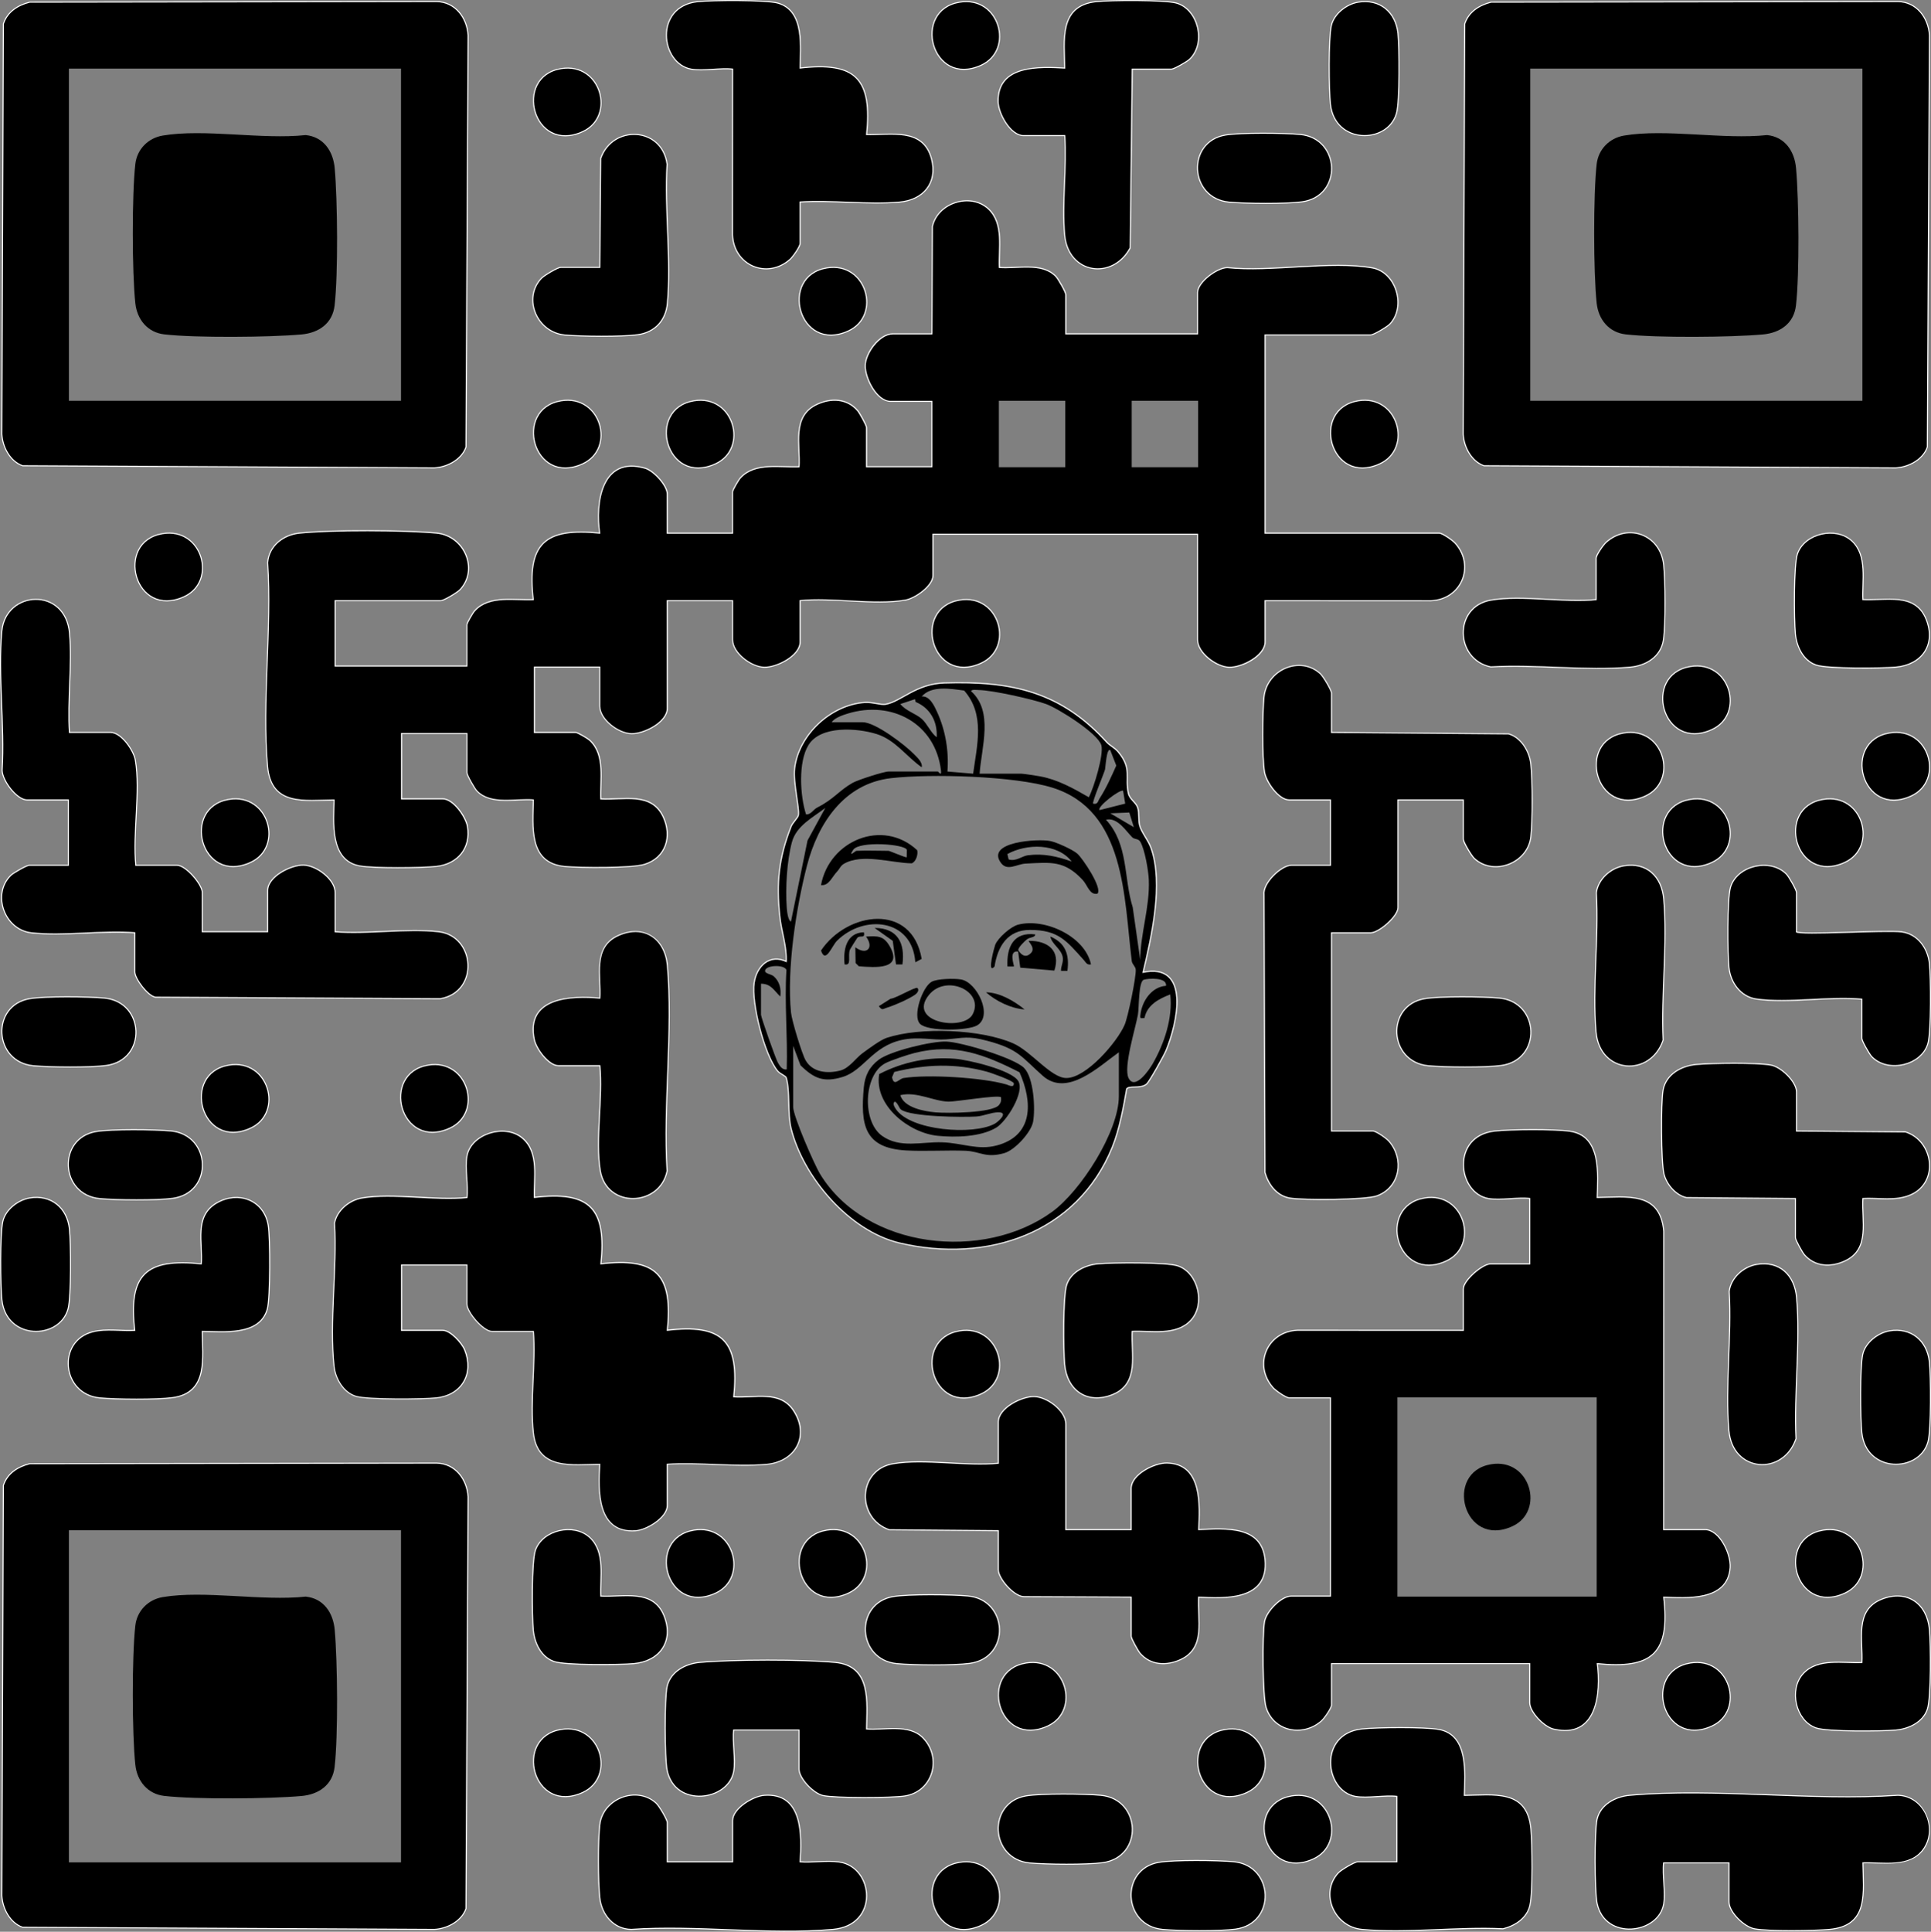 <?xml version="1.0" encoding="UTF-8"?>
<svg id="Layer_2" data-name="Layer 2" xmlns="http://www.w3.org/2000/svg" viewBox="0 0 901.16 901.39">
  <rect x="0" y="0" width="901.16" height="901.39" fill="#808080" stroke="none"/>
  <defs>
    <style>
      .cls-1 {
        fill: none;
        stroke: #fff;
        stroke-miterlimit: 10;
      }
    </style>
  </defs>
  <g id="Layer_1-2" data-name="Layer 1">
    <g>
      <path class="cls-1" d="M13.89,1.26C8.46,2.65,3.65,5.66,1.82,11.19l-.71,191.37c.29,5.84,3.78,12.51,9.49,14.51l192.09.99c5.84-.29,12.51-3.78,14.51-9.49l.99-192.09c-.49-8.1-5.94-15.37-14.5-15.5L13.89,1.26ZM322.65,32.02c5.58.99,13.61-.73,19.5,0l-.04,77.54c.51,14.03,15.86,20.59,26.38,11.3,1.35-1.2,4.66-5.93,4.66-7.34v-19.5c15.01-1.02,31.74,1.36,46.54.04,10.95-.98,17.7-8.72,14.78-19.86-3.83-14.59-18.81-10.82-30.32-11.17,2.7-26-4.79-34.1-31-31,.03-9.95,2.29-26.75-10.17-30.33-5.4-1.55-30.93-1.37-37.33-.68-20.23,2.19-17.18,28.48-3,31ZM447.89,1.26c-22.21,3.66-12.94,39.43,9.93,28.93,15.32-7.04,8.39-31.95-9.93-28.93ZM528.15,32.02h18.5c1.13,0,7.27-3.51,8.4-4.6,7.65-7.42,3.93-22.86-6.07-25.73-5.38-1.54-30.89-1.37-37.33-.68-17.43,1.89-14.62,17.86-14.49,31.01-12.11-.67-31.51-1.6-31.08,15.5.14,5.46,5.72,15.5,11.58,15.5h19.5c1.02,15.01-1.36,31.74-.04,46.54,1.62,18.12,22.03,20.94,30.09,6.01l.95-83.55ZM633.89,1.26c-5.29.87-11.07,5.34-12.31,10.69-1.37,5.93-1.15,29.9-.43,36.57,2.02,18.7,26.29,18.39,30.33,4.32,1.55-5.41,1.37-30.93.68-37.33-1.05-9.74-8.39-15.88-18.26-14.26ZM695.89,1.26c-5.42,1.39-10.24,4.41-12.07,9.93l-.71,191.37c.29,5.84,3.78,12.51,9.49,14.51l192.09.99c5.84-.29,12.51-3.78,14.51-9.49l.99-192.09c-.49-8.1-5.94-15.37-14.5-15.5l-189.8.28ZM261.89,32.26c-22.21,3.66-12.94,39.43,9.93,28.93,15.32-7.04,8.39-31.95-9.93-28.93ZM280.15,125.02h-18.5c-1.37,0-7.69,3.79-8.9,5.1-8.61,9.3-1.89,24.74,10.86,25.94,7.71.72,26.51.9,33.95-.13,7.92-1.09,12.9-6.55,13.63-14.37,1.92-20.53-1.44-44.09-.13-64.95-2.37-17.21-24.95-18.18-30.48-2.66l-.43,51.07ZM571.89,63.26c-17.91,3.05-16.68,29.07,1.72,30.8,7.71.73,26.51.9,33.95-.13,18.86-2.6,17.75-29.2-.87-30.95-7.5-.71-27.74-.92-34.8.28ZM435.15,156.02h-18.5c-6,0-12.43,8.51-12.58,14.5s5.27,16.5,11.58,16.5h19.5v31h-31v-18.5c0-.99-3.2-6.75-4.16-7.84-4.84-5.56-12.12-5.77-18.51-2.83-11.87,5.46-7.61,18.59-8.32,29.18-8.89.47-20.64-2.27-27.41,5.09-.83.9-3.6,5.61-3.6,6.4v19.5h-31v-18.5c0-3.87-6.21-10.67-10.17-11.82-19.95-5.81-23.04,15.92-20.82,30.33-26-2.7-34.1,4.79-31,31-8.89.47-20.64-2.27-27.41,5.09-.83.9-3.6,5.61-3.6,6.4v19.5h-62v-31h49.5c1.37,0,7.69-3.79,8.9-5.1,8.59-9.28,1.92-24.74-10.86-25.94-15.04-1.42-49.18-1.57-64.04.04-7.33.79-13.88,5.84-14.5,13.5,2.05,30.65-2.73,64.82-.04,95.04,1.64,18.46,17.01,15.58,31.05,15.45-.22,10.45-2.16,28.25,11.73,30.77,6.59,1.2,28.71,1,35.77.23,9.71-1.05,15.89-8.37,14.26-18.26-.74-4.5-6.53-12.74-11.26-12.74h-19.5v-31h31v18.5c0,1.13,3.51,7.27,4.6,8.4,6.48,6.68,17.99,3.32,26.4,4.1-.18,12.76-2.44,29.46,14.46,31.04,7.05.66,31.18.85,37.1-.98,9.81-3.03,12.72-12.8,8.61-21.73-5.46-11.87-18.59-7.61-29.18-8.32-.47-8.89,2.27-20.64-5.09-27.41-.9-.83-5.61-3.6-6.4-3.6h-19.5v-31h31v18.5c0,6,8.51,12.43,14.5,12.58,5.77.14,16.5-5.27,16.5-11.58v-50.5h31v18.5c0,6,8.51,12.43,14.5,12.58,5.77.14,16.5-5.27,16.5-11.58v-19.5c15.07-1.58,34.75,2.23,49.26-.24,4.51-.77,12.74-6.51,12.74-11.26v-19.5h124v49.5c0,6,8.51,12.43,14.5,12.58s16.5-5.27,16.5-11.58v-19.5l77.54.04c14.03-.51,20.59-15.86,11.3-26.38-1.2-1.35-5.93-4.66-7.34-4.66h-81.5v-93h49.5c1.37,0,7.69-3.79,8.9-5.1,7.41-8.01,2.75-23.69-8.13-25.67-19.24-3.5-47.48,2.06-67.68-.14-4.71.08-13.59,6.77-13.59,11.41v19.5h-62v-18.5c0-1.13-3.51-7.27-4.6-8.4-6.48-6.68-17.99-3.32-26.4-4.1-.47-8.94,2.27-20.6-5.09-27.41-8.17-7.55-23.26-2.77-25.67,8.13l-.23,50.27ZM385.89,125.26c-22.21,3.66-12.94,39.43,9.93,28.93,15.32-7.04,8.39-31.95-9.93-28.93ZM261.89,187.26c-22.21,3.66-12.94,39.43,9.93,28.93,15.32-7.04,8.39-31.95-9.93-28.93ZM323.89,187.26c-22.21,3.66-12.94,39.43,9.93,28.93,15.32-7.04,8.39-31.95-9.93-28.93ZM633.89,187.26c-22.21,3.66-12.94,39.43,9.93,28.93,15.32-7.04,8.39-31.95-9.93-28.93ZM75.89,249.26c-22.21,3.66-12.94,39.43,9.93,28.93,15.32-7.04,8.39-31.95-9.93-28.93ZM745.15,280.02c-15.07,1.58-34.75-2.23-49.26.24-17.41,2.97-16.55,27.31-.15,30.67,20.93-1.25,44.33,1.96,64.95.13,7.36-.66,14.27-4.81,15.37-12.63,1.03-7.25.9-27.45.09-34.92-1.47-13.62-16.14-19.35-26.35-10.34-1.35,1.2-4.66,5.93-4.66,7.34v19.5ZM869.14,280.02c-.47-8.96,2.27-20.6-5.09-27.41s-21.71-3.43-24.95,5.86c-1.82,5.22-1.59,30.45-.99,37.09.53,5.93,3.55,12.43,9.49,14.51,5.22,1.82,30.45,1.59,37.09.99,12.1-1.08,18.64-10.42,13.95-22.03-5.07-12.56-18.75-8.36-29.5-9ZM32.15,342.02c-1.02-15.01,1.36-31.74.04-46.54-1.91-21.44-29.33-19.72-31.08-1-1.92,20.53,1.44,44.09.13,64.95.08,4.71,6.77,13.59,11.41,13.59h19.5v31H13.65c-1.13,0-7.27,3.51-8.4,4.6-8.84,8.57-2.99,24.99,9.4,26.4,15.06,1.71,33.12-1.28,48.5,0v18.5c0,2.97,5.89,10.94,9.45,11.55l132.81.71c17.99-3.06,16.16-28.84-.76-30.76-15.06-1.71-33.12,1.28-48.5,0v-18.5c0-6-8.51-12.43-14.5-12.58-5.77-.14-16.5,5.27-16.5,11.58v19.5h-31v-18.5c0-3.68-7.57-12.5-11.5-12.5h-19.5c-1.58-15.07,2.23-34.75-.24-49.26-.77-4.51-6.51-12.74-11.26-12.74h-19.5ZM447.89,280.26c-22.21,3.66-12.94,39.43,9.93,28.93,15.32-7.04,8.39-31.95-9.93-28.93ZM621.15,342.02v-18.5c0-1.37-3.79-7.69-5.1-8.9-9.27-8.58-24.74-1.93-25.94,10.86-.71,7.5-.92,27.75.28,34.8.77,4.51,6.51,12.74,11.26,12.74h19.5v31h-18.5c-4.55,0-13.21,8.2-12.5,13.5l.44,129.56c1.58,5.51,5.33,10.63,11.29,11.71,6.06,1.1,35.34.91,40.56-.98,10.73-3.88,12.77-16.96,5.55-25.13-1.2-1.35-5.93-4.66-7.34-4.66h-19.5v-93h18.5c3.68,0,12.5-7.57,12.5-11.5v-50.5h31v18.5c0,1.37,3.79,7.69,5.1,8.9,8.83,8.17,24.53,2.14,25.9-9.9.88-7.68.84-26.28,0-34-.62-5.74-4.39-12.16-10.18-13.82l-82.83-.67ZM788.89,311.26c-22.21,3.66-12.94,39.43,9.93,28.93,15.32-7.04,8.39-31.95-9.93-28.93ZM516.49,346.68c-21.32-23.57-44.23-28.76-75.86-27.74-13.12.42-20,8.64-27.22,9.93-2.41.43-6.27-1.08-9.74-.85-15.61,1.04-30.67,14.84-32.55,30.47-.79,6.58,2.3,18.57,1.75,21.89-.23,1.39-2.72,3.54-3.45,5.41-5.76,14.74-6.87,25.97-5.25,41.72.75,7.24,3.41,14.21,2.98,21.51-7.87-3.93-13.8,2.04-14.93,9.57-1.39,9.3,4.79,33.62,10.88,40.99,1.12,1.35,3.75,2.21,4.05,3.18,1.92,6.29.57,16.67,2.24,23.53,5.55,22.79,27.13,47.97,50.52,53.48,40.63,9.57,82.64-4.42,98.94-44.55,3.28-8.08,5.26-18.69,6.73-27.27,1.23-1.8,6.53-.06,9.28-2.23,1.29-1.02,8.09-13.26,9.02-15.47,5.26-12.54,11.82-41.16-10.73-36.24,3.98-16.91,9.7-41.56,3.78-58.27-1.29-3.65-4.54-7.3-5.35-10.65-.66-2.74-.06-5.55-.86-8.14-.73-2.34-3.72-3.84-4.35-6.65-1.75-7.77,1.81-11.52-4.7-19.29-1.64-1.96-3.93-2.98-5.17-4.34ZM757.89,342.26c-22.21,3.66-12.94,39.43,9.93,28.93,15.32-7.04,8.39-31.95-9.93-28.93ZM881.89,342.26c-22.21,3.66-12.94,39.43,9.93,28.93,15.32-7.04,8.39-31.95-9.93-28.93ZM106.89,373.26c-22.21,3.66-12.94,39.43,9.93,28.93,15.32-7.04,8.39-31.95-9.93-28.93ZM788.89,373.26c-22.21,3.66-12.94,39.43,9.93,28.93,15.32-7.04,8.39-31.95-9.93-28.93ZM850.89,373.26c-22.21,3.66-12.94,39.43,9.93,28.93,15.32-7.04,8.39-31.95-9.93-28.93ZM757.89,404.26c-6.11,1.01-11.85,6.13-12.65,12.34,1.26,20.93-1.97,44.33-.13,64.95,1.73,19.36,24.91,20.88,30.81,3.73-1.01-21.15,2.13-44.97.27-65.81-.91-10.18-7.7-16.97-18.3-15.22ZM838.15,435.02v-18.5c0-1.13-3.51-7.27-4.6-8.4-7.4-7.63-22.86-3.95-25.73,6.07-1.55,5.41-1.37,30.86-.68,37.33.75,6.92,5.41,13.39,12.59,14.41,14.92,2.11,34.04-1.39,49.41.09v18.5c0,1.13,3.51,7.27,4.6,8.4,7.4,7.63,22.86,3.95,25.73-6.07,1.55-5.41,1.37-30.86.68-37.33-.75-6.92-5.41-13.39-12.59-14.41s-47.67,1.66-49.41-.09ZM280.15,497.02c1.58,15.07-2.23,34.75.24,49.26,2.97,17.41,27.31,16.55,30.67.15-1.91-30.92,2.84-65.47.13-95.95-1.11-12.42-11.06-18.98-22.71-13.63s-7.61,18.59-8.32,29.18c-13.73-1.28-34.71-.41-30.56,19.06.9,4.23,6.58,11.94,11.05,11.94h19.5ZM13.89,466.26c-17.91,3.05-16.68,29.07,1.72,30.8,7.71.73,26.51.9,33.95-.13,18.86-2.6,17.75-29.2-.87-30.95-7.5-.71-27.74-.92-34.8.28ZM664.89,466.26c-17.91,3.05-16.68,29.07,1.72,30.8,7.71.73,26.51.9,33.95-.13,18.86-2.6,17.75-29.2-.87-30.95-7.5-.71-27.74-.92-34.8.28ZM106.89,497.26c-22.21,3.66-12.94,39.43,9.93,28.93,15.32-7.04,8.39-31.95-9.93-28.93ZM199.89,497.26c-22.21,3.66-12.94,39.43,9.93,28.93,15.32-7.04,8.39-31.95-9.93-28.93ZM838.15,528.02v-18.5c0-4.57-7-11.41-11.73-12.27-6.79-1.23-27.44-.93-34.81-.27-6.86.61-13.91,4.49-15.23,11.77-1.07,5.88-.97,33.61.45,39.09,1.23,4.77,5.35,9.62,10.25,10.75l51.07.43v18.5c0,.99,3.2,6.75,4.16,7.84,4.84,5.56,12.12,5.77,18.51,2.83,11.87-5.46,7.61-18.59,8.32-29.18,7.57-.47,15.56,1.44,22.68-1.82,12.89-5.92,10.1-24.68-2.6-28.74l-51.07-.43ZM44.89,528.26c-17.91,3.05-16.68,29.07,1.72,30.8,7.71.73,26.51.9,33.95-.13,18.86-2.6,17.75-29.2-.87-30.95-7.5-.71-27.74-.92-34.8.28ZM218.15,539.52c-.99,5.58.73,13.61,0,19.5-15.07,1.58-34.75-2.23-49.26.24-5.67.97-11.45,5.68-12.51,11.49,1.25,21.17-2.48,46.03-.23,66.77.62,5.74,4.39,12.16,10.18,13.82,5.38,1.54,30.89,1.37,37.33.68,11.66-1.26,17.37-11.13,12.99-22-1.28-3.18-6.57-9.01-9.99-9.01h-19.5v-31h31v18.5c0,3.68,7.57,12.5,11.5,12.5h19.5c1.2,15.14-1.61,32.66,0,47.5,1.89,17.45,17.9,14.61,31.01,14.49-.81,12.6-1.35,32.33,16.47,31.03,5.11-.37,14.52-6.08,14.52-11.53v-19.5c15.01-1.03,31.74,1.36,46.54.04,13.24-1.18,20-13.02,12.5-24.58-6.36-9.79-18.16-5.64-28.04-6.46,2.7-25.98-4.77-34.11-31-31,2.69-25.98-4.76-34.1-31-31,2.69-25.97-4.75-34.11-31-31-.45-9.13,2.36-21.23-5.64-27.86s-23.56-1.75-25.35,8.35ZM694.65,559.02c5.58.99,13.61-.73,19.5,0v31h-18.5c-3.68,0-12.5,7.57-12.5,11.5v19.5l-77.54-.04c-14.03.51-20.59,15.86-11.3,26.38,1.2,1.35,5.93,4.66,7.34,4.66h19.5v93h-18.5c-4.57,0-11.41,7-12.27,11.73-1.08,5.92-.93,34.55.71,39.83,3.46,11.21,16.96,13.74,25.4,6.28,1.35-1.2,4.66-5.93,4.66-7.34v-19.5h93v18.5c0,4.2,6.59,11.05,10.93,12.07,19.89,4.66,21.94-16.34,20.07-30.57,25.98,2.69,34.1-4.76,31-31,11.13.43,29.87,1.94,31.03-13.52.46-6.15-4.84-17.48-11.53-17.48h-19.5l.04-139.54c-1.65-18.45-16.97-15.59-31.05-15.45.26-10.97,2.16-28.83-12.58-30.92-7.24-1.03-27.46-.9-34.92-.09-20.23,2.19-17.18,28.48-3,31ZM13.89,559.26c-5.29.87-11.07,5.34-12.31,10.69-1.37,5.93-1.15,29.9-.43,36.57,2.02,18.7,26.29,18.39,30.33,4.32,1.55-5.41,1.37-30.93.68-37.33-1.05-9.74-8.39-15.88-18.26-14.26ZM94.14,621.01c9.95.03,26.75,2.29,30.33-10.17,1.45-5.05,1.41-33.33.43-39.09-1.98-11.63-13.79-15.94-23.69-10.17-10.55,6.15-6.23,18.24-7.06,28.44-25.97-2.69-34.11,4.75-31,31-6.4.45-13.57-.94-19.82.68-16.62,4.3-14.24,28.71,3.28,30.36,7.71.73,26.51.9,33.95-.13,16.61-2.29,13.62-18.52,13.58-30.92ZM664.89,559.26c-22.21,3.66-12.94,39.43,9.93,28.93,15.32-7.04,8.39-31.95-9.93-28.93ZM528.14,621.01c8.96-.47,20.6,2.27,27.41-5.09,6.78-7.34,3.43-21.71-5.86-24.95-5.22-1.82-30.45-1.59-37.09-.99-5.93.53-12.43,3.55-14.51,9.49-1.82,5.22-1.59,30.45-.99,37.09,1.08,12.1,10.42,18.64,22.03,13.95,12.56-5.07,8.36-18.75,9-29.5ZM819.89,590.26c-6.11,1.01-11.85,6.13-12.65,12.34,1.26,20.93-1.97,44.33-.13,64.95,1.73,19.36,24.91,20.88,30.81,3.73-1.01-21.15,2.13-44.97.27-65.81-.91-10.18-7.7-16.97-18.3-15.22ZM447.89,621.26c-22.21,3.66-12.94,39.43,9.93,28.93,15.32-7.04,8.39-31.95-9.93-28.93ZM881.89,621.26c-5.29.87-11.07,5.34-12.31,10.69-1.37,5.93-1.15,29.9-.43,36.57,2.02,18.7,26.29,18.39,30.33,4.32,1.55-5.41,1.37-30.93.68-37.33-1.05-9.74-8.39-15.88-18.26-14.26ZM497.15,714.02v-49.5c0-6-8.51-12.43-14.5-12.58-5.77-.14-16.5,5.27-16.5,11.58v19.5c-15.07,1.58-34.75-2.23-49.26.24-16.52,2.81-16.9,25.18-1.81,30.33l51.07.43v18.5c0,3.85,7.11,12.21,11.73,12.27l50.27.23v18.5c0,.99,3.2,6.75,4.16,7.84,4.84,5.56,12.12,5.77,18.51,2.83,11.87-5.46,7.61-18.59,8.32-29.18,12.13.67,31.51,1.6,31.08-15.5-.44-17.8-18.23-16.01-31.08-15.49.55-11.63,1.78-30.69-14.5-31.08-5.82-.14-16.5,5.3-16.5,11.58v19.5h-31ZM13.89,683.26c-5.42,1.39-10.24,4.41-12.07,9.93l-.71,191.37c.29,5.84,3.78,12.51,9.49,14.51l192.09.99c5.84-.29,12.51-3.78,14.51-9.49l.99-192.09c-.49-8.1-5.94-15.37-14.5-15.5l-189.8.28ZM280.14,745.02c-.47-8.96,2.27-20.6-5.09-27.41-7.34-6.78-21.71-3.43-24.95,5.86-1.82,5.22-1.59,30.45-.99,37.09.53,5.93,3.55,12.43,9.49,14.51,5.22,1.82,30.45,1.59,37.09.99,12.1-1.08,18.64-10.42,13.95-22.03-5.07-12.56-18.75-8.36-29.5-9ZM323.89,714.26c-22.21,3.66-12.94,39.43,9.93,28.93,15.32-7.04,8.39-31.95-9.93-28.93ZM385.89,714.26c-22.21,3.66-12.94,39.43,9.93,28.93,15.32-7.04,8.39-31.95-9.93-28.93ZM850.89,714.26c-22.21,3.66-12.94,39.43,9.93,28.93,15.32-7.04,8.39-31.95-9.93-28.93ZM416.89,745.26c-17.91,3.05-16.68,29.07,1.72,30.8,7.71.73,26.51.9,33.95-.13,18.86-2.6,17.75-29.2-.87-30.95-7.5-.71-27.74-.92-34.8.28ZM869.15,776.02c-8.96.47-20.6-2.27-27.41,5.09-6.78,7.34-3.43,21.71,5.86,24.95,5.22,1.82,30.45,1.59,37.09.99,5.93-.53,12.43-3.55,14.51-9.49,1.82-5.22,1.59-30.45.99-37.09-1.08-12.1-10.42-18.64-22.03-13.95-12.56,5.07-8.36,18.75-9,29.5ZM342.15,826.52c.99-5.58-.73-13.61,0-19.5h31v18.5c0,4.19,6.6,11.07,10.93,12.07,5.51,1.27,32.45,1.19,38.33.19,12.82-2.18,16.99-17.57,8.14-26.66-6.5-6.68-17.97-3.32-26.4-4.1.19-12.8,2.42-29.46-14.46-31.04-15.59-1.47-47.43-1.4-63.08,0-6.42.57-13.45,4.13-15.03,10.97-1.25,5.4-1.17,33.57.01,39.13,3.67,17.33,28.15,14.02,30.56.44ZM478.89,776.26c-22.21,3.66-12.94,39.43,9.93,28.93,15.32-7.04,8.39-31.95-9.93-28.93ZM788.89,776.26c-22.21,3.66-12.94,39.43,9.93,28.93,15.32-7.04,8.39-31.95-9.93-28.93ZM261.89,807.26c-22.21,3.66-12.94,39.43,9.93,28.93,15.32-7.04,8.39-31.95-9.93-28.93ZM571.89,807.26c-22.21,3.66-12.94,39.43,9.93,28.93,15.32-7.04,8.39-31.95-9.93-28.93ZM632.65,838.02c5.58.99,13.61-.73,19.5,0v31h-18.5c-1.37,0-7.69,3.79-8.9,5.1-8.58,9.27-1.93,24.74,10.86,25.94,20.73,1.95,44.73-1.33,65.8-.28,5.46-1.35,10.97-4.89,12.31-10.69,1.42-6.14,1.09-28.63.47-35.61-1.64-18.46-17.02-15.58-31.05-15.45.22-10.45,2.16-28.25-11.73-30.77-6.59-1.2-28.71-1-35.77-.23-20.23,2.19-17.18,28.48-3,31ZM311.15,869.02v-18.5c0-1.37-3.79-7.69-5.1-8.9-8.83-8.17-24.53-2.14-25.9,9.9-.88,7.68-.84,26.28,0,34s6.36,14.44,14.46,14.54c30.34-2.11,64.16,2.68,94.08,0,21.47-1.92,18.85-28.69,2.87-30.95-5.72-.81-12.56.41-18.42-.08.81-12.6,1.35-32.33-16.47-31.03-5.11.37-14.52,6.08-14.52,11.53v19.5h-31ZM478.89,838.26c-17.91,3.05-16.68,29.07,1.72,30.8,7.71.73,26.51.9,33.95-.13,18.86-2.6,17.75-29.2-.87-30.95-7.5-.71-27.74-.92-34.8.28ZM602.89,838.26c-22.21,3.66-12.94,39.43,9.93,28.93,15.32-7.04,8.39-31.95-9.93-28.93ZM776.15,888.52c.99-5.58-.73-13.61,0-19.5h31v18.5c0,4.57,7,11.41,11.73,12.27,6.79,1.23,27.44.93,34.81.27,18.45-1.65,15.59-16.97,15.45-31.05,9.44-.4,22.59,2.53,28.66-6.84s-.34-23.95-12.12-24.19c-40.33,2.77-85.31-3.56-125.08,0-6.42.57-13.45,4.13-15.03,10.97-1.25,5.4-1.17,33.58.01,39.13,3.67,17.33,28.15,14.02,30.56.44ZM447.89,869.26c-22.21,3.66-12.94,39.43,9.93,28.93,15.32-7.04,8.39-31.95-9.93-28.93ZM540.89,869.26c-17.91,3.05-16.68,29.07,1.72,30.8,7.71.73,26.51.9,33.95-.13,18.86-2.6,17.75-29.2-.87-30.95-7.5-.71-27.74-.92-34.8.28Z"/>
      <path d="M435.15,156.02l.23-50.27c2.41-10.91,17.5-15.69,25.67-8.13,7.37,6.81,4.62,18.47,5.09,27.41,8.41.78,19.92-2.59,26.4,4.1,1.09,1.12,4.6,7.27,4.6,8.4v18.5h62v-19.5c0-4.65,8.88-11.33,13.59-11.41,20.2,2.2,48.44-3.35,67.68.14,10.89,1.98,15.55,17.66,8.13,25.67-1.21,1.31-7.54,5.1-8.9,5.1h-49.5v93h81.5c1.41,0,6.15,3.3,7.34,4.66,9.29,10.53,2.73,25.87-11.3,26.38l-77.54-.04v19.5c0,6.31-10.73,11.72-16.5,11.58s-14.5-6.58-14.5-12.58v-49.5h-124v19.5c0,4.75-8.23,10.49-12.74,11.26-14.51,2.47-34.19-1.34-49.26.24v19.5c0,6.31-10.73,11.72-16.5,11.58-5.99-.15-14.5-6.58-14.5-12.58v-18.5h-31v50.5c0,6.31-10.73,11.72-16.5,11.58-5.99-.15-14.5-6.58-14.5-12.58v-18.5h-31v31h19.5c.79,0,5.51,2.77,6.4,3.6,7.36,6.77,4.62,18.52,5.09,27.41,10.59.71,23.72-3.54,29.18,8.32,4.11,8.93,1.2,18.7-8.61,21.73-5.92,1.83-30.05,1.64-37.1.98-16.89-1.59-14.64-18.29-14.46-31.04-8.41-.78-19.92,2.59-26.4-4.1-1.09-1.12-4.6-7.27-4.6-8.4v-18.5h-31v31h19.5c4.73,0,10.51,8.24,11.26,12.74,1.63,9.9-4.54,17.21-14.26,18.26-7.06.76-29.18.96-35.77-.23-13.88-2.52-11.94-20.33-11.73-30.77-14.03.13-29.4,3.01-31.05-15.45-2.69-30.22,2.09-64.39.04-95.04.61-7.66,7.17-12.71,14.5-13.5,14.86-1.61,49.01-1.45,64.04-.04,12.79,1.2,19.45,16.66,10.86,25.94-1.21,1.31-7.54,5.1-8.9,5.1h-49.5v31h62v-19.5c0-.79,2.77-5.51,3.6-6.4,6.77-7.36,18.52-4.62,27.41-5.09-3.1-26.21,5-33.7,31-31-2.22-14.41.87-36.14,20.82-30.33,3.96,1.15,10.17,7.95,10.17,11.82v18.5h31v-19.5c0-.79,2.77-5.51,3.6-6.4,6.77-7.36,18.52-4.62,27.41-5.09.71-10.59-3.54-23.72,8.32-29.18,6.39-2.94,13.67-2.73,18.51,2.83.95,1.09,4.16,6.85,4.16,7.84v18.5h31v-31h-19.5c-6.31,0-11.72-10.73-11.58-16.5s6.58-14.5,12.58-14.5h18.5ZM497.15,187.02h-31v31h31v-31ZM559.15,187.02h-31v31h31v-31Z"/>
      <path d="M694.65,559.02c-14.19-2.52-17.23-28.81,3-31,7.46-.81,27.67-.94,34.92.09,14.75,2.09,12.84,19.95,12.58,30.92,14.08-.14,29.4-2.99,31.05,15.45l-.04,139.54h19.5c6.68,0,11.99,11.32,11.53,17.48-1.16,15.46-19.9,13.95-31.03,13.52,3.1,26.24-5.02,33.69-31,31,1.88,14.23-.18,35.23-20.07,30.57-4.33-1.01-10.93-7.87-10.93-12.07v-18.5h-93v19.5c0,1.41-3.3,6.15-4.66,7.34-8.45,7.46-21.94,4.93-25.4-6.28-1.63-5.28-1.78-33.91-.71-39.83.86-4.73,7.7-11.73,12.27-11.73h18.5v-93h-19.5c-1.41,0-6.15-3.3-7.34-4.66-9.29-10.53-2.73-25.87,11.3-26.38l77.54.04v-19.5c0-3.93,8.82-11.5,12.5-11.5h18.5v-31c-5.89-.73-13.92.99-19.5,0ZM745.15,652.02h-93v93h93v-93Z"/>
      <path d="M695.89,1.26l189.8-.28c8.56.13,14.01,7.39,14.5,15.5l-.99,192.09c-2,5.72-8.67,9.2-14.51,9.49l-192.09-.99c-5.72-2-9.2-8.67-9.49-14.51l.71-191.37c1.83-5.53,6.64-8.54,12.07-9.93ZM869.15,32.02h-155v155h155V32.02Z"/>
      <path d="M13.89,683.26l189.8-.28c8.56.13,14.01,7.39,14.5,15.5l-.99,192.09c-2,5.72-8.67,9.2-14.51,9.49l-192.09-.99c-5.72-2-9.2-8.67-9.49-14.51l.71-191.37c1.83-5.53,6.64-8.54,12.07-9.93ZM187.15,714.02H32.15v155h155v-155Z"/>
      <path d="M13.89,1.26l189.8-.28c8.56.13,14.01,7.39,14.5,15.5l-.99,192.09c-2,5.72-8.67,9.2-14.51,9.49l-192.09-.99c-5.72-2-9.2-8.67-9.49-14.51L1.82,11.19C3.65,5.66,8.46,2.65,13.89,1.26ZM187.15,32.02H32.15v155h155V32.02Z"/>
      <path d="M218.15,539.52c1.79-10.1,17.26-15.06,25.35-8.35s5.2,18.73,5.64,27.86c26.25-3.11,33.69,5.03,31,31,26.24-3.1,33.69,5.02,31,31,26.23-3.11,33.7,5.02,31,31,9.89.82,21.69-3.34,28.04,6.46,7.5,11.56.74,23.4-12.5,24.58-14.8,1.32-31.53-1.07-46.54-.04v19.5c0,5.45-9.41,11.15-14.52,11.53-17.83,1.3-17.29-18.43-16.47-31.03-13.11.12-29.12,2.95-31.01-14.49-1.61-14.84,1.2-32.37,0-47.5h-19.5c-3.93,0-11.5-8.82-11.5-12.5v-18.5h-31v31h19.5c3.42,0,8.71,5.83,9.99,9.01,4.38,10.87-1.33,20.74-12.99,22-6.44.7-31.95.87-37.33-.68-5.79-1.66-9.56-8.09-10.18-13.82-2.24-20.74,1.49-45.6.23-66.77,1.06-5.82,6.84-10.53,12.51-11.49,14.51-2.47,34.19,1.34,49.26-.24.73-5.89-.99-13.92,0-19.5Z"/>
      <path d="M621.15,342.02l82.83.67c5.79,1.66,9.56,8.08,10.18,13.82.84,7.72.87,26.32,0,34-1.37,12.04-17.07,18.08-25.9,9.9-1.31-1.21-5.1-7.54-5.1-8.9v-18.5h-31v50.5c0,3.93-8.82,11.5-12.5,11.5h-18.5v93h19.5c1.41,0,6.15,3.3,7.34,4.66,7.21,8.17,5.17,21.25-5.55,25.13-5.22,1.89-34.5,2.08-40.56.98-5.96-1.08-9.71-6.2-11.29-11.71l-.44-129.56c-.71-5.3,7.96-13.5,12.5-13.5h18.5v-31h-19.5c-4.75,0-10.49-8.23-11.26-12.74-1.2-7.05-.98-27.3-.28-34.8,1.2-12.79,16.67-19.45,25.94-10.86,1.31,1.21,5.1,7.54,5.1,8.9v18.5Z"/>
      <path d="M32.15,342.02h19.5c4.75,0,10.49,8.23,11.26,12.74,2.47,14.51-1.34,34.19.24,49.26h19.5c3.93,0,11.5,8.82,11.5,12.5v18.5h31v-19.5c0-6.31,10.73-11.72,16.5-11.58,5.99.15,14.5,6.58,14.5,12.58v18.5c15.38,1.28,33.45-1.71,48.5,0,16.92,1.93,18.75,27.7.76,30.76l-132.81-.71c-3.57-.6-9.45-8.57-9.45-11.55v-18.5c-15.38-1.28-33.45,1.71-48.5,0-12.39-1.41-18.24-17.83-9.4-26.4,1.12-1.09,7.27-4.6,8.4-4.6h18.5v-31H12.65c-4.65,0-11.33-8.88-11.41-13.59,1.31-20.86-2.05-44.42-.13-64.95,1.75-18.72,29.17-20.44,31.08,1,1.32,14.8-1.06,31.53-.04,46.54Z"/>
      <path d="M497.15,714.02h31v-19.5c0-6.28,10.67-11.72,16.5-11.58,16.28.39,15.04,19.45,14.5,31.08,12.86-.51,30.64-2.31,31.08,15.49.42,17.09-18.96,16.17-31.08,15.5-.71,10.59,3.55,23.72-8.32,29.18-6.39,2.94-13.67,2.73-18.51-2.83-.95-1.09-4.16-6.85-4.16-7.84v-18.5l-50.27-.23c-4.62-.05-11.73-8.41-11.73-12.27v-18.5l-51.07-.43c-15.09-5.15-14.71-27.52,1.81-30.33,14.51-2.47,34.19,1.34,49.26-.24v-19.5c0-6.31,10.73-11.72,16.5-11.58,5.99.15,14.5,6.58,14.5,12.58v49.5Z"/>
      <path d="M776.15,888.52c-2.41,13.57-26.88,16.88-30.56-.44-1.18-5.55-1.26-33.73-.01-39.13,1.58-6.84,8.61-10.4,15.03-10.97,39.77-3.56,84.75,2.77,125.08,0,11.78.24,18.35,14.56,12.12,24.19s-19.22,6.44-28.66,6.84c.14,14.08,2.99,29.4-15.45,31.05-7.37.66-28.02.96-34.81-.27-4.73-.86-11.73-7.7-11.73-12.27v-18.5h-31c-.73,5.89.99,13.92,0,19.5Z"/>
      <path d="M322.65,32.02c-14.18-2.52-17.23-28.81,3-31,6.4-.69,31.92-.88,37.33.68,12.46,3.58,10.2,20.38,10.17,30.33,26.21-3.1,33.7,5,31,31,11.51.35,26.49-3.41,30.32,11.17,2.92,11.14-3.82,18.89-14.78,19.86-14.8,1.32-31.53-1.06-46.54-.04v19.5c0,1.41-3.3,6.15-4.66,7.34-10.53,9.29-25.87,2.73-26.38-11.3l.04-77.54c-5.89-.73-13.92.99-19.5,0Z"/>
      <path d="M838.15,528.02l51.07.43c12.7,4.06,15.49,22.82,2.6,28.74-7.11,3.26-15.1,1.35-22.68,1.82-.71,10.59,3.55,23.72-8.32,29.18-6.39,2.94-13.67,2.73-18.51-2.83-.95-1.09-4.16-6.85-4.16-7.84v-18.5l-51.07-.43c-4.9-1.13-9.02-5.98-10.25-10.75-1.42-5.48-1.52-33.21-.45-39.09,1.32-7.28,8.37-11.16,15.23-11.77,7.37-.66,28.02-.96,34.81.27,4.73.86,11.73,7.7,11.73,12.27v18.5Z"/>
      <path d="M632.65,838.02c-14.18-2.52-17.23-28.81,3-31,7.06-.76,29.18-.96,35.77.23,13.88,2.52,11.94,20.33,11.73,30.77,14.03-.13,29.4-3.01,31.05,15.45.62,6.98.95,29.47-.47,35.61-1.34,5.8-6.85,9.34-12.31,10.69-21.07-1.06-45.07,2.23-65.8.28-12.79-1.2-19.45-16.67-10.86-25.94,1.21-1.31,7.54-5.1,8.9-5.1h18.5v-31c-5.89-.73-13.92.99-19.5,0Z"/>
      <path d="M311.15,869.02h31v-19.5c0-5.45,9.41-11.15,14.52-11.53,17.83-1.3,17.29,18.43,16.47,31.03,5.86.49,12.7-.73,18.42.08,15.98,2.27,18.6,29.03-2.87,30.95-29.92,2.68-63.74-2.11-94.08,0-8.11-.09-13.63-6.81-14.46-14.54s-.88-26.32,0-34c1.37-12.04,17.07-18.08,25.9-9.9,1.31,1.21,5.1,7.54,5.1,8.9v18.5Z"/>
      <path d="M342.15,826.52c-2.41,13.57-26.88,16.88-30.56-.44-1.18-5.55-1.26-33.72-.01-39.13,1.58-6.84,8.61-10.4,15.03-10.97,15.65-1.4,47.49-1.46,63.08,0,16.88,1.59,14.64,18.25,14.46,31.04,8.44.77,19.9-2.59,26.4,4.1,8.85,9.09,4.68,24.48-8.14,26.66-5.88,1-32.82,1.08-38.33-.19-4.33-1-10.93-7.88-10.93-12.07v-18.5h-31c-.73,5.89.99,13.92,0,19.5Z"/>
      <path d="M528.15,32.02l-.95,83.55c-8.06,14.94-28.47,12.12-30.09-6.01-1.32-14.8,1.06-31.53.04-46.54h-19.5c-5.86,0-11.44-10.04-11.58-15.5-.43-17.1,18.97-16.17,31.08-15.5-.13-13.15-2.93-29.12,14.49-31.01,6.44-.7,31.94-.87,37.33.68,10,2.87,13.72,18.31,6.07,25.73-1.12,1.09-7.27,4.6-8.4,4.6h-18.5Z"/>
      <path d="M516.49,346.68c1.23,1.36,3.52,2.38,5.17,4.34,6.52,7.78,2.96,11.52,4.7,19.29.63,2.81,3.62,4.3,4.35,6.65.81,2.58.2,5.4.86,8.14.81,3.34,4.06,7,5.35,10.65,5.92,16.71.2,41.36-3.78,58.27,22.55-4.92,15.99,23.69,10.73,36.24-.93,2.21-7.73,14.45-9.02,15.47-2.75,2.17-8.05.44-9.28,2.23-1.48,8.57-3.45,19.19-6.73,27.27-16.31,40.13-58.31,54.12-98.94,44.55-23.39-5.51-44.97-30.69-50.52-53.48-1.67-6.86-.32-17.24-2.24-23.53-.3-.97-2.93-1.83-4.05-3.18-6.1-7.37-12.28-31.69-10.88-40.99,1.13-7.53,7.06-13.49,14.93-9.57.44-7.3-2.23-14.28-2.98-21.51-1.62-15.75-.5-26.98,5.25-41.72.73-1.87,3.22-4.01,3.45-5.41.56-3.32-2.54-15.31-1.75-21.89,1.88-15.63,16.94-29.43,32.55-30.47,3.48-.23,7.33,1.28,9.74.85,7.22-1.29,14.11-9.5,27.22-9.93,31.63-1.02,54.54,4.17,75.86,27.74ZM449.94,322.23c-6.16-.82-15.32-2.48-19.79,2.78,3.74-.39,5.88,4.4,7.21,7.3,3.93,8.63,5.51,18.26,4.79,27.71l12,1c1.83-13.46,5.64-27.64-4.2-38.79ZM457.15,361.02h19.5c1,0,7.23.97,8.75,1.25,8.29,1.52,15.56,5.62,22.73,9.75,2.38-4.5,7.07-19.96,5.85-24.26-1.58-5.55-20.15-17.21-25.82-19.25-6.24-2.25-25.07-6.46-31.47-6.53-1-.01-3.15-.41-3.53.54,10.59,9.45,4.88,26.1,4,38.5ZM426.96,326.27l-6.8,2.25c2.7,3.32,7.18,4.42,10.04,6.96,2.5,2.21,4.18,6.5,6.94,8.54.42-7.44-3.15-13.68-9.74-16.43-.24-.1-.23-1.22-.45-1.31ZM388.15,337.02h14.5c5.85,0,19.76,10.58,24.02,15.02,1.4,1.45,3.98,3.71,3.47,5.98-7.14-5-12.34-12.78-21-15.49-9.18-2.87-26.2-4.08-31.85,5.14-4.86,7.93-3.92,23.7-1.13,32.35,2.37.14,3.25-2.2,5.27-3.22,7.72-3.9,10.15-7.92,16.49-11.51,2.41-1.36,14.52-5.27,16.73-5.27h23c.33,0,1.85,2.55,1.49-.48-2.6-21.98-22.96-32.9-43.54-26.56-2.18.67-6.23,2-7.45,4.05ZM510.15,375.01c2.27.48,2.19-1.18,3.03-2.46,3.1-4.79,5.44-10.11,7.77-15.31l-2.81-7.22c-1.74-1.21-2.24,8.34-2.45,9.05-.67,2.37-6.15,15.25-5.54,15.94ZM402.55,491.43c2.77-2.02,8.34-6.2,11.33-7.17,15.69-5.11,43.8-4.04,58.93,2.59,8.47,3.71,17.67,16.19,24.83,16.19,9.35,0,23.75-16.82,27.2-24.82,1.58-3.67,5.43-22.32,5.19-25.76-.1-1.51-1.67-2.5-1.85-3.99-3.7-29.92-2.91-70.27-37.06-80.93-17.6-5.49-56.91-6.57-75.37-4.42-21.91,2.56-34.06,21.14-39.16,40.84s-9.46,48.23-7.44,68.54c.37,3.74,5.02,19.08,6.78,22.22,3.24,5.78,10.34,6.36,16.24,4.82,4.2-1.1,7.17-5.78,10.38-8.12ZM524.13,369.02c-1.36-.95-12.38,7.56-10.98,9l11.96-3.03-.98-5.97ZM369.14,430.01l7.71-37.8,8.29-15.2c-5.73,4.43-13.48,8.25-15.56,15.93-2.34,8.64-3.1,21.62-2.42,30.56.1,1.35.49,6.05,1.98,6.51ZM527.02,379.14l-8.86.37,10.99,6.49-2.13-6.86ZM528.43,390.74c-2.93-2.89-6.94-9.53-12.28-8.23,10.6,11.6,8.14,26.97,12.48,40.94l3.5,24.56c.08-12.58,4.54-24.83,4-37.49-.19-4.31-1.86-14.13-3.98-17.75-.9-1.54-2.68-1.01-3.72-2.03ZM355.15,459.02v14.5c0,1.18,6.81,20.45,7.8,22.2.89,1.59,2.05,3.62,4.2,3.29.48-15.6-1.11-30.89-.13-46.36-.84-2.57-8.79-2.38-9.85-.12-.86,1.82,2.7,1.93,3.93,3.04,2.73,2.45,3.53,5.86,3.05,9.45-2.9-2.76-4.26-5.97-8.99-6ZM544.15,460.01c.61-4.08-8.34-3.51-10.36-2.85-2.51.82-2.2,13.13-2.74,16.25-1.12,6.39-6.85,24.49-4.39,29.6,2.92,6.06,9.67-3.8,11.31-6.67,5.4-9.43,9.41-21.38,8.17-32.32-5.3,2.04-10.85,4.92-12.01,11-1.73.04-2.14.56-1.92-1.42.68-6.33,5.12-13.1,11.94-13.59ZM522.15,491.02c-9.21,6.54-24.08,21.08-35.49,10.99-9.94-8.8-11.25-12.42-25.71-16.29-9.4-2.52-11.18-1.35-19.41-.73-6.37.48-12.82-1.42-20.65.27-13.84,2.98-17.83,14.31-27.71,17.29-8.73,2.64-13.27.76-19.6-5.46l-3.43-9.07v28.5c0,4.26,9.86,26.9,12.61,31.39,21.49,35.04,76.28,40.85,108.3,17.52,13.26-9.66,31.09-37.37,31.09-53.91v-20.5Z"/>
      <path d="M280.15,497.02h-19.5c-4.47,0-10.15-7.71-11.05-11.94-4.15-19.47,16.83-20.34,30.56-19.06.71-10.58-3.54-23.72,8.32-29.18s21.6,1.21,22.71,13.63c2.72,30.48-2.04,65.04-.13,95.95-3.36,16.4-27.71,17.26-30.67-.15-2.47-14.51,1.34-34.19-.24-49.26Z"/>
      <path d="M838.15,435.02c1.75,1.75,42.12-.94,49.41.09s11.84,7.49,12.59,14.41c.7,6.46.87,31.92-.68,37.33-2.86,10.02-18.32,13.71-25.73,6.07-1.09-1.12-4.6-7.27-4.6-8.4v-18.5c-15.38-1.48-34.5,2.02-49.41-.09-7.18-1.02-11.84-7.49-12.59-14.41-.7-6.46-.87-31.92.68-37.33,2.86-10.02,18.32-13.71,25.73-6.07,1.09,1.12,4.6,7.27,4.6,8.4v18.5Z"/>
      <path d="M94.14,621.01c.04,12.4,3.02,28.63-13.58,30.92-7.44,1.02-26.24.85-33.95.13-17.52-1.65-19.9-26.06-3.28-30.36,6.25-1.62,13.42-.23,19.82-.68-3.11-26.25,5.03-33.69,31-31,.83-10.19-3.49-22.29,7.06-28.44,9.9-5.77,21.71-1.46,23.69,10.17.98,5.75,1.02,34.04-.43,39.09-3.58,12.46-20.38,10.2-30.33,10.17Z"/>
      <path d="M745.15,280.02v-19.5c0-1.41,3.3-6.15,4.66-7.34,10.21-9.01,24.87-3.28,26.35,10.34.81,7.46.94,27.67-.09,34.92-1.11,7.81-8.01,11.97-15.37,12.63-20.63,1.84-44.02-1.38-64.95-.13-16.4-3.36-17.26-27.71.15-30.67,14.51-2.47,34.19,1.34,49.26-.24Z"/>
      <path d="M280.15,125.02l.43-51.07c5.53-15.52,28.11-14.56,30.48,2.66-1.31,20.86,2.05,44.42.13,64.95-.73,7.82-5.7,13.28-13.63,14.37-7.44,1.02-26.24.85-33.95.13-12.75-1.2-19.47-16.64-10.86-25.94,1.21-1.31,7.54-5.1,8.9-5.1h18.5Z"/>
      <path d="M757.89,404.26c10.6-1.75,17.39,5.04,18.3,15.22,1.86,20.84-1.28,44.66-.27,65.81-5.9,17.15-29.08,15.63-30.81-3.73-1.84-20.62,1.38-44.03.13-64.95.81-6.22,6.54-11.34,12.65-12.34Z"/>
      <path d="M819.89,590.26c10.6-1.75,17.39,5.04,18.3,15.22,1.86,20.84-1.28,44.66-.27,65.81-5.9,17.15-29.08,15.63-30.81-3.73-1.84-20.62,1.38-44.03.13-64.95.81-6.22,6.54-11.34,12.65-12.34Z"/>
      <path d="M869.14,280.02c10.75.64,24.43-3.56,29.5,9,4.69,11.62-1.85,20.95-13.95,22.03-6.63.59-31.87.83-37.09-.99-5.95-2.08-8.97-8.57-9.49-14.51-.59-6.63-.83-31.87.99-37.09,3.24-9.29,17.61-12.64,24.95-5.86s4.62,18.45,5.09,27.41Z"/>
      <path d="M869.15,776.02c.64-10.75-3.56-24.43,9-29.5,11.62-4.69,20.95,1.85,22.03,13.95.59,6.63.83,31.87-.99,37.09-2.08,5.95-8.57,8.97-14.51,9.49-6.63.59-31.87.83-37.09-.99-9.29-3.24-12.64-17.61-5.86-24.95,6.81-7.36,18.45-4.62,27.41-5.09Z"/>
      <path d="M280.14,745.02c10.75.64,24.43-3.56,29.5,9,4.69,11.62-1.85,20.95-13.95,22.03-6.63.59-31.87.83-37.09-.99-5.95-2.08-8.97-8.57-9.49-14.51-.59-6.63-.83-31.87.99-37.09,3.24-9.29,17.61-12.64,24.95-5.86,7.36,6.81,4.62,18.45,5.09,27.41Z"/>
      <path d="M528.14,621.01c-.64,10.75,3.56,24.43-9,29.5-11.62,4.69-20.95-1.85-22.03-13.95-.59-6.63-.83-31.87.99-37.09,2.08-5.95,8.57-8.97,14.51-9.49,6.63-.59,31.87-.83,37.09.99,9.29,3.24,12.64,17.61,5.86,24.95-6.81,7.36-18.45,4.62-27.41,5.09Z"/>
      <path d="M881.89,621.26c9.87-1.63,17.21,4.51,18.26,14.26.69,6.4.88,31.92-.68,37.33-4.04,14.07-28.31,14.37-30.33-4.32-.72-6.67-.94-30.64.43-36.57,1.23-5.35,7.01-9.82,12.31-10.69Z"/>
      <path d="M571.89,63.26c7.05-1.2,27.3-.98,34.8-.28,18.63,1.75,19.73,28.35.87,30.95-7.44,1.02-26.24.85-33.95.13-18.4-1.73-19.63-27.75-1.72-30.8Z"/>
      <path d="M633.89,1.26c9.87-1.63,17.21,4.51,18.26,14.26.69,6.4.88,31.92-.68,37.33-4.04,14.07-28.31,14.37-30.33-4.32-.72-6.67-.94-30.64.43-36.57,1.23-5.35,7.01-9.82,12.31-10.69Z"/>
      <path d="M13.89,559.26c9.87-1.63,17.21,4.51,18.26,14.26.69,6.4.88,31.92-.68,37.33-4.04,14.07-28.31,14.37-30.33-4.32-.72-6.67-.94-30.64.43-36.57,1.23-5.35,7.01-9.82,12.31-10.69Z"/>
      <path d="M416.89,745.26c7.05-1.2,27.3-.98,34.8-.28,18.63,1.75,19.73,28.35.87,30.95-7.44,1.02-26.24.85-33.95.13-18.4-1.73-19.63-27.75-1.72-30.8Z"/>
      <path d="M478.89,838.26c7.05-1.2,27.3-.98,34.8-.28,18.63,1.75,19.73,28.35.87,30.95-7.44,1.02-26.24.85-33.95.13-18.4-1.73-19.63-27.75-1.72-30.8Z"/>
      <path d="M44.89,528.26c7.05-1.2,27.3-.98,34.8-.28,18.63,1.75,19.73,28.35.87,30.95-7.44,1.02-26.24.85-33.95.13-18.4-1.73-19.63-27.75-1.72-30.8Z"/>
      <path d="M540.89,869.26c7.05-1.2,27.3-.98,34.8-.28,18.63,1.75,19.73,28.35.87,30.95-7.44,1.02-26.24.85-33.95.13-18.4-1.73-19.63-27.75-1.72-30.8Z"/>
      <path d="M664.89,466.26c7.05-1.2,27.3-.98,34.8-.28,18.63,1.75,19.73,28.35.87,30.95-7.44,1.02-26.24.85-33.95.13-18.4-1.73-19.63-27.75-1.72-30.8Z"/>
      <path d="M13.89,466.26c7.05-1.2,27.3-.98,34.8-.28,18.63,1.75,19.73,28.35.87,30.95-7.44,1.02-26.24.85-33.95.13-18.4-1.73-19.63-27.75-1.72-30.8Z"/>
      <path d="M75.89,249.26c18.32-3.02,25.25,21.89,9.93,28.93-22.87,10.5-32.14-25.27-9.93-28.93Z"/>
      <path d="M323.89,187.26c18.32-3.02,25.25,21.89,9.93,28.93-22.87,10.5-32.14-25.27-9.93-28.93Z"/>
      <path d="M633.89,187.26c18.32-3.02,25.25,21.89,9.93,28.93-22.87,10.5-32.14-25.27-9.93-28.93Z"/>
      <path d="M447.89,280.26c18.32-3.02,25.25,21.89,9.93,28.93-22.87,10.5-32.14-25.27-9.93-28.93Z"/>
      <path d="M447.89,869.26c18.32-3.02,25.25,21.89,9.93,28.93-22.87,10.5-32.14-25.27-9.93-28.93Z"/>
      <path d="M447.89,1.26c18.32-3.02,25.25,21.89,9.93,28.93-22.87,10.5-32.14-25.27-9.93-28.93Z"/>
      <path d="M602.89,838.26c18.32-3.02,25.25,21.89,9.93,28.93-22.87,10.5-32.14-25.27-9.93-28.93Z"/>
      <path d="M788.89,311.26c18.32-3.02,25.25,21.89,9.93,28.93-22.87,10.5-32.14-25.27-9.93-28.93Z"/>
      <path d="M571.89,807.26c18.32-3.02,25.25,21.89,9.93,28.93-22.87,10.5-32.14-25.27-9.93-28.93Z"/>
      <path d="M261.89,807.26c18.32-3.02,25.25,21.89,9.93,28.93-22.87,10.5-32.14-25.27-9.93-28.93Z"/>
      <path d="M788.89,776.26c18.32-3.02,25.25,21.89,9.93,28.93-22.87,10.5-32.14-25.27-9.93-28.93Z"/>
      <path d="M106.89,497.26c18.32-3.02,25.25,21.89,9.93,28.93-22.87,10.5-32.14-25.27-9.93-28.93Z"/>
      <path d="M199.89,497.26c18.32-3.02,25.25,21.89,9.93,28.93-22.87,10.5-32.14-25.27-9.93-28.93Z"/>
      <path d="M478.89,776.26c18.32-3.02,25.25,21.89,9.93,28.93-22.87,10.5-32.14-25.27-9.93-28.93Z"/>
      <path d="M757.89,342.26c18.32-3.02,25.25,21.89,9.93,28.93-22.87,10.5-32.14-25.27-9.93-28.93Z"/>
      <path d="M881.89,342.26c18.32-3.02,25.25,21.89,9.93,28.93-22.87,10.5-32.14-25.27-9.93-28.93Z"/>
      <path d="M850.89,714.26c18.32-3.02,25.25,21.89,9.93,28.93-22.87,10.5-32.14-25.27-9.93-28.93Z"/>
      <path d="M385.89,714.26c18.32-3.02,25.25,21.89,9.93,28.93-22.87,10.5-32.14-25.27-9.93-28.93Z"/>
      <path d="M323.89,714.26c18.32-3.02,25.25,21.89,9.93,28.93-22.87,10.5-32.14-25.27-9.93-28.93Z"/>
      <path d="M261.89,187.26c18.32-3.02,25.25,21.89,9.93,28.93-22.87,10.5-32.14-25.27-9.93-28.93Z"/>
      <path d="M385.89,125.26c18.32-3.02,25.25,21.89,9.93,28.93-22.87,10.5-32.14-25.27-9.93-28.93Z"/>
      <path d="M106.89,373.26c18.32-3.02,25.25,21.89,9.93,28.93-22.87,10.5-32.14-25.27-9.93-28.93Z"/>
      <path d="M788.89,373.26c18.32-3.02,25.25,21.89,9.93,28.93-22.87,10.5-32.14-25.27-9.93-28.93Z"/>
      <path d="M664.89,559.26c18.32-3.02,25.25,21.89,9.93,28.93-22.87,10.5-32.14-25.27-9.93-28.93Z"/>
      <path d="M261.89,32.26c18.32-3.02,25.25,21.89,9.93,28.93-22.87,10.5-32.14-25.27-9.93-28.93Z"/>
      <path d="M850.89,373.26c18.32-3.02,25.25,21.89,9.93,28.93-22.87,10.5-32.14-25.27-9.93-28.93Z"/>
      <path d="M447.89,621.26c18.32-3.02,25.25,21.89,9.93,28.93-22.87,10.5-32.14-25.27-9.93-28.93Z"/>
      <path d="M695.89,683.26c18.32-3.02,25.25,21.89,9.93,28.93-22.87,10.5-32.14-25.27-9.93-28.93Z"/>
      <path d="M757.89,63.26c19.44-3.31,46.5,1.97,66.76-.24,8.34.84,12.83,7.53,13.54,15.46,1.34,15.04,1.64,49.32-.04,64.04-.96,8.4-7.41,12.82-15.46,13.54-15.04,1.34-49.32,1.64-64.04-.04-7.76-.89-12.68-6.92-13.5-14.5-1.54-14.2-1.61-50.89,0-65,.78-6.85,5.96-12.1,12.74-13.26Z"/>
      <path d="M75.89,745.26c19.44-3.31,46.5,1.97,66.76-.24,8.34.84,12.83,7.53,13.54,15.46,1.34,15.04,1.64,49.32-.04,64.04-.96,8.4-7.41,12.82-15.46,13.54-15.04,1.34-49.32,1.64-64.04-.04-7.76-.89-12.68-6.92-13.5-14.5-1.54-14.2-1.61-50.89,0-65,.78-6.85,5.96-12.1,12.74-13.26Z"/>
      <path d="M75.89,63.26c19.44-3.31,46.5,1.97,66.76-.24,8.34.84,12.83,7.53,13.54,15.46,1.34,15.04,1.64,49.32-.04,64.04-.96,8.4-7.41,12.82-15.46,13.54-15.04,1.34-49.32,1.64-64.04-.04-7.76-.89-12.68-6.92-13.5-14.5-1.54-14.2-1.61-50.89,0-65,.78-6.85,5.96-12.1,12.74-13.26Z"/>
      <path d="M390.73,406.6c-2.56,2.65-3.87,6.83-7.58,6.41,3.84-20.8,28.78-31.23,44.87-16.29.54,1.89-.57,5.46-2.54,6.13-9.16-.08-23.16-4.83-31.73.27-1.56.93-1.93,2.36-3.02,3.48ZM399.65,397.02c4.96-.23,10.03,0,15,0,.54,0,8.23,3.37,8.49,3l.07-3.43c-.79-2.77-22.18-4.26-25.04-.05-2.58,3.95,1.02.5,1.48.48Z"/>
      <path d="M502.8,398.37c2.36,2.07,11.89,16.11,9.34,18.65-3.7.72-4.46-3.85-6.97-6.52-8.49-9.03-14.57-8.13-26.56-7.52-4.12.21-8.55,3.74-11.53-.39-7.1-9.82,17.3-11.32,23.13-10.13,2.86.58,10.39,3.97,12.59,5.91ZM500.15,402.01c-6.75-8.65-21.06-8.42-30.02-3.49l.58,2.52c3.46,1.07,6.28-1.61,9-1.96,7.38-.94,13.62.55,20.44,2.94Z"/>
      <path d="M429.39,477.78c-3.65-3.6,1.02-17.17,5.37-19.65,2.6-1.49,10.82-1.62,13.84-1.06,7.34,1.35,14.94,16.88,7.46,21.37-4.25,2.56-23.01,2.96-26.67-.66ZM433.46,464.33c-10.23,12.81,16.21,17.05,20.46,8.97,5.65-10.75-12.44-19.01-20.46-8.97Z"/>
      <path d="M399.16,442.02c5.25,3.93,8.92.26,4.99-4.99,5.39-.31,8.16-.46,11.02,4.46,6.48,11.14-6.87,9.98-14.38,9.39l-1.5-1.5-.13-7.36Z"/>
      <path d="M483.14,436.03c-.18,1.63-2.41,1.05-4.06,2.42-.97.8-4.07,3.79-3.87,4.94,1.29,2.15,3.32,3.68,5.51,1.69,3.14-2.43-1.04-5.71-.57-6.06,8.94-.09,14.96,4.63,11.89,13.88l-15.91-1.37-.98-7.52c-4.74-.67-1.69,6.72-2,6.99h-2.99c-.48-9.06,2.86-16.27,12.99-14.98Z"/>
      <path d="M509.14,450.01c-1.92.42-2.39-.98-3.4-2.09-7.9-8.71-11.63-14-25.09-13.99-10.43,0-15.08,7.67-16.51,17.08-3.77,4.07-.02-9.33.33-10.2,1.34-3.25,7.27-8.45,10.65-9.33,12.46-3.26,31.3,5.44,34.02,18.52Z"/>
      <path d="M427.16,449.01c-1.42-20.43-24.02-22.47-36.55-10.03-2.42,2.41-5.35,10.97-7.45,4.56,12.09-18.08,42.4-22.61,46.97,3.91l-2.97,1.56Z"/>
      <path d="M421.14,450.02h-2.99s-1.52-10.99-1.52-10.99l-8.47-6.01c10.76,0,14.28,7.07,12.99,17Z"/>
      <path d="M428.14,461.02c.91.93.12,2.33-1.27,3.25-3.07,2.05-9.48,4.89-13.04,5.96-1.83.55-2.12,1.46-3.68-.73l5.5-3.48c2.08.01,11.74-5.77,12.49-5Z"/>
      <path d="M478.15,471.01c-6.21-.36-13.37-3.86-18-7.98,6.53.15,13.02,4.01,18,7.98Z"/>
      <path d="M403.14,435.02c.75,3.23-1.88,1.16-3.07,2.62-.2.25-3.27,5.11-3.39,5.41-1.21,2.93,1,7.67-2.53,6.96-.72-6.83.79-14.75,8.99-14.99Z"/>
      <path d="M498.14,453.02h-2.99c-.07-2.23,1.19-3.93.83-6.25-.62-3.98-5.1-6.09-5.83-9.76,7.18,3.02,8.97,8.51,7.99,16.01Z"/>
      <path d="M477.88,498.29c4.59,4.56,5.34,19.17,4.23,25.19-.91,4.9-8.5,13.19-13.41,14.59-8.77,2.51-11.19-.8-18.1-1.09-8.59-.35-19.22.35-27.94-.17-19.55-1.16-21.06-12.2-19.54-29.33.49-5.48,2.57-9.67,7-13,5.38-4.04,24.62-8.69,31.51-8.46s31.47,7.52,36.25,12.27ZM475.81,500.36c-16.47-8.36-30.26-13.68-48.87-9.05-3.1.77-11.46,3.51-14.04,4.96-9.92,5.6-10.61,27.1-1.26,33.75,8.4,5.97,18.5,2.71,27.99,3.01s16.65,3.83,25.5,1.48c17.23-4.57,16.84-20.27,10.67-34.15Z"/>
      <path d="M410.31,501.18c10.9-5.61,22.97-8.13,35.32-7.14,6.22.5,26.4,5.2,29.58,10.41,3.12,5.12-5.44,18.88-10.36,21.78-7.34,4.33-18.84,4.57-27.19,3.77-13.33-1.28-29.83-14.09-27.35-28.82ZM417.34,500.19l-1.03,2.5c.9,4.58,3.15.71,5.37.36,11.31-1.83,36.88-.23,47.97,2.98.89.26,3.63,1.85,3.48-.51-.08-1.2-10.63-4.92-12.54-5.44-14.77-4-28.53-3.5-43.25.12ZM467.14,512.02c-1.27-1.26-20.89,2.08-24.44,2.03-6.83-.1-14.94-4.87-22.55-3.02,1.7,5.85,11.1,7.56,16.46,8.03s26.59.34,29.62-3.45c.95-1.19,1.1-2.1.92-3.58ZM420.43,517.72c-.85-.67-1.4-3.01-2.79-3.7-1.36.72-.16,2.63.46,3.54,6.9,10.12,35.99,12.21,45.98,6.88,1.91-1.02,6.97-5.59,1.59-5.42-3.18.1-6.76,1.75-10.04,1.97-6.24.42-30.87.15-35.2-3.28Z"/>
    </g>
  </g>
</svg>